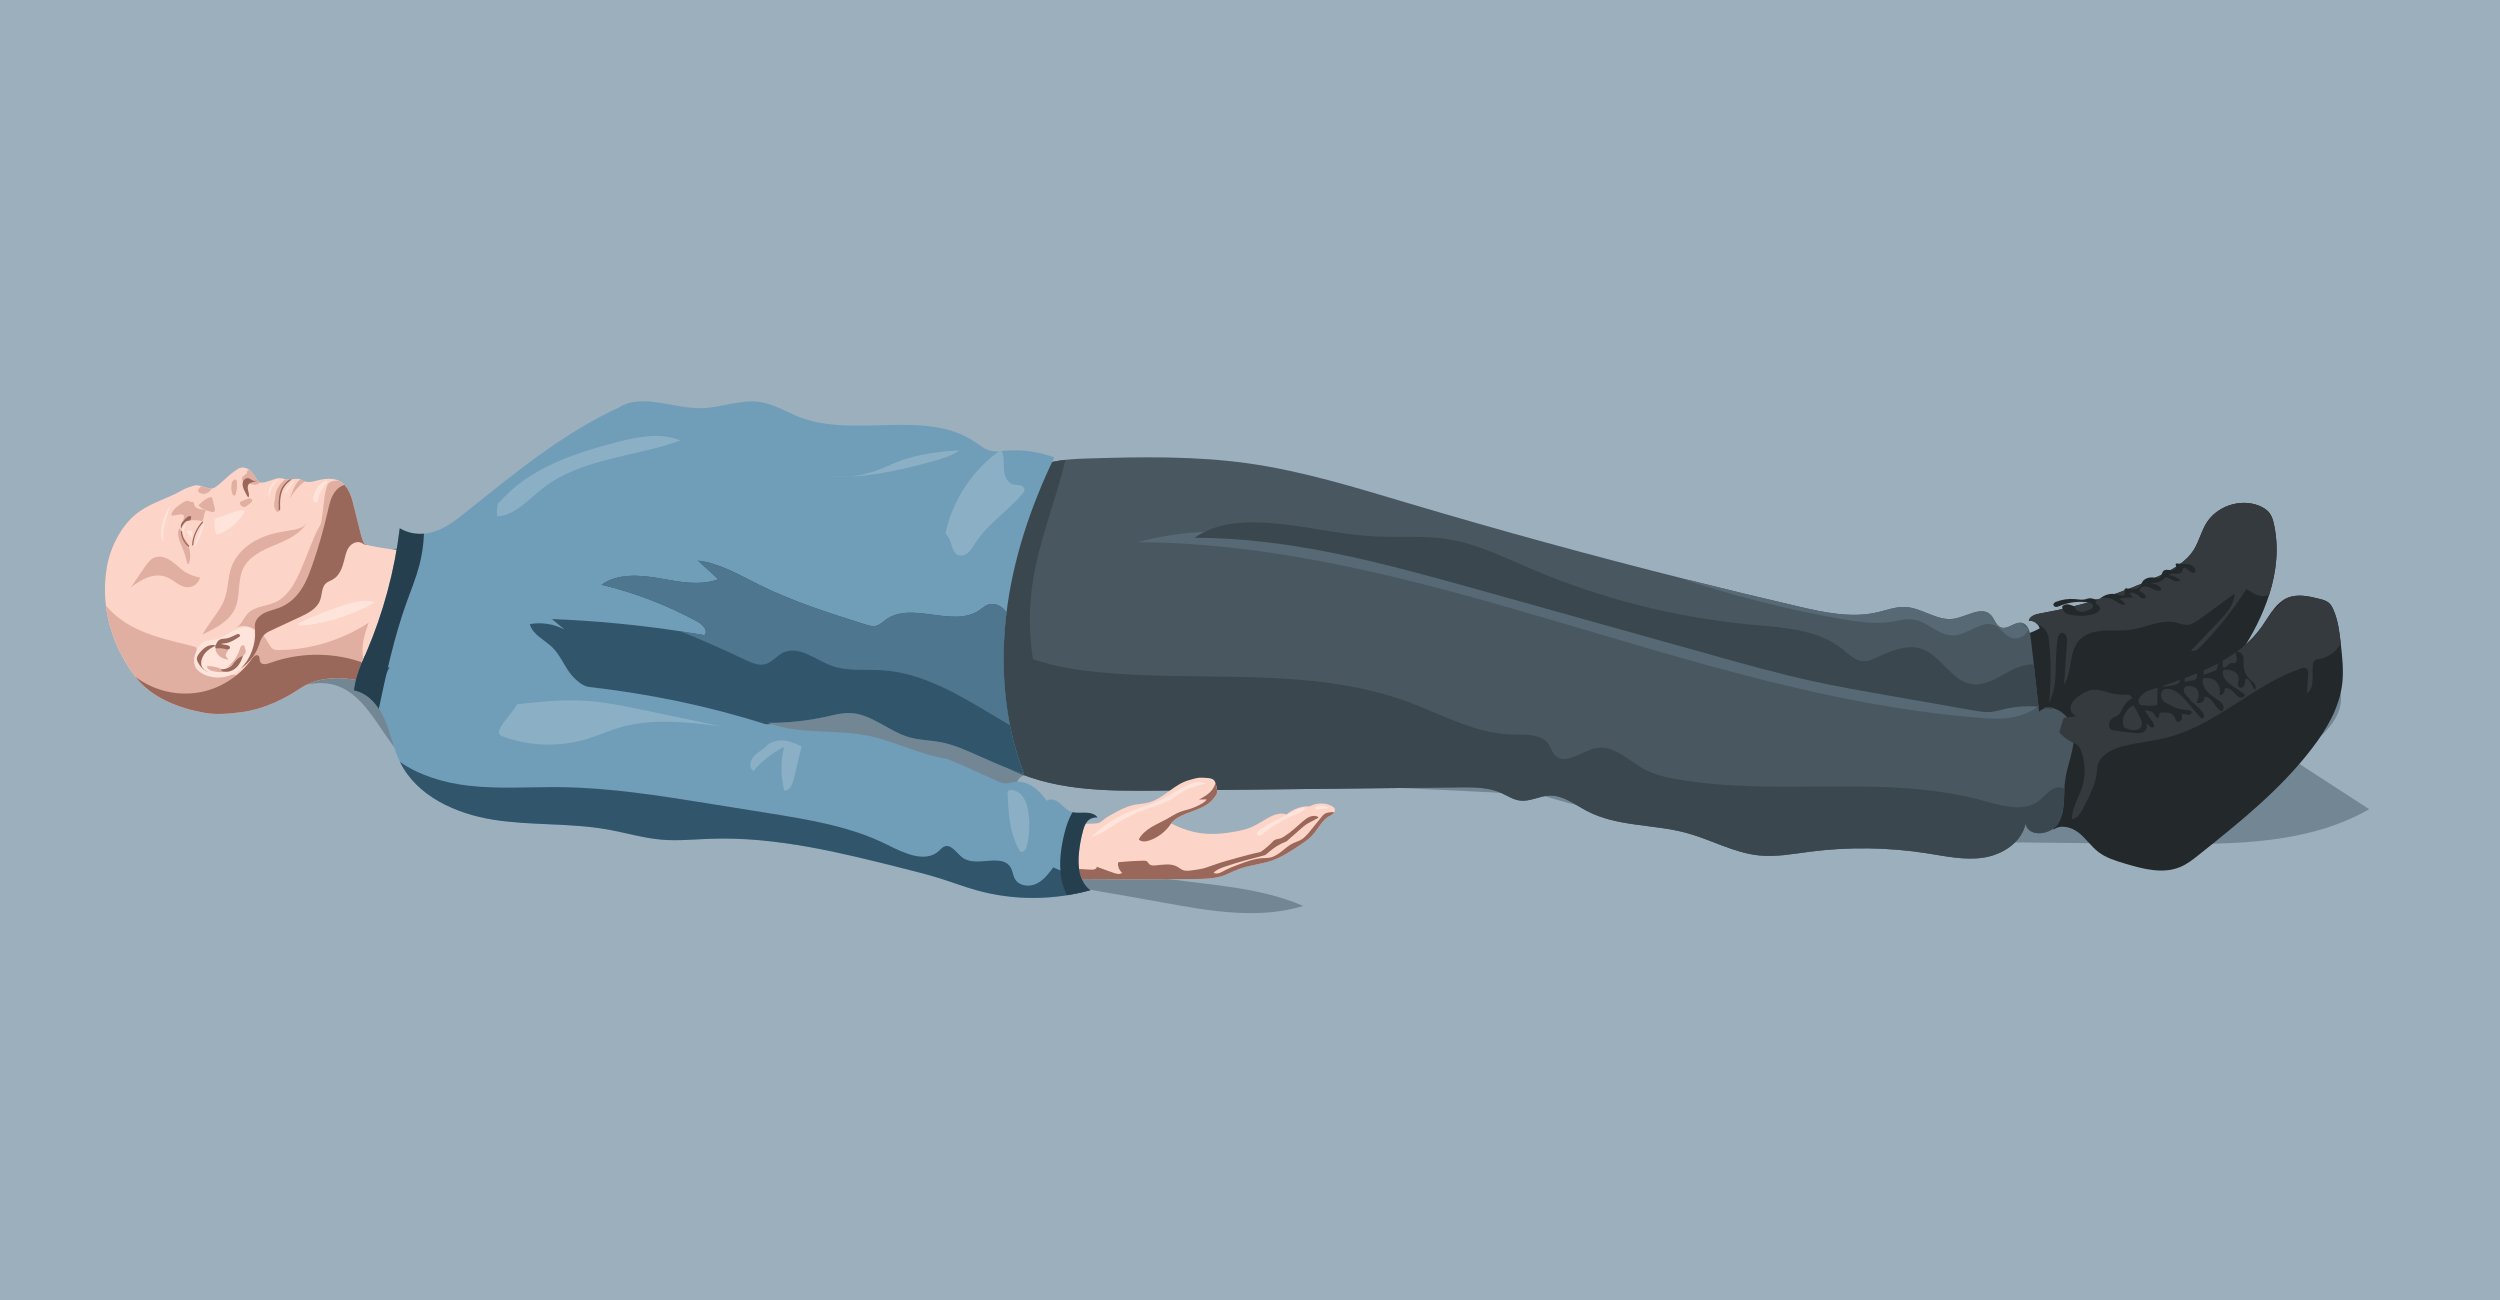 <svg width="2000" height="1040" viewBox="0 0 2000 1040" fill="none" xmlns="http://www.w3.org/2000/svg">
<g clip-path="url(#clip0_101_300)">
<path d="M2000 0H0V1040H2000V0Z" fill="#9BAFBD"/>
<path d="M110.049 527.29C135.389 555.06 176.669 567.14 212.989 557.41C230.379 552.75 247.799 543.46 265.369 547.39C290.229 552.95 301.509 580.89 317.659 600.59C350.419 640.54 407.419 648.38 458.779 653.95C616.809 671.09 774.239 693.82 930.669 722.09C967.779 728.8 1006.56 735.74 1042.63 724.76C1004.69 708.43 962.129 707.99 921.379 701.25C880.629 694.51 837.499 678.52 816.739 642.81C812.539 635.58 810.609 624.17 818.209 620.68C820.519 619.62 823.169 619.68 825.709 619.76C958.249 623.97 1090.79 628.17 1232.58 635.99C1346.18 671.12 1467.06 672.55 1585.96 673.68C1634.06 674.14 1682.16 674.6 1730.26 675.06C1786.76 675.6 1846.3 675.39 1895.37 647.37C1874.24 633.66 1853.1 619.95 1831.97 606.24C1853.87 594.15 1879.39 573.53 1871.31 549.86C1862.2 523.2 1824.32 527.02 1796.28 529.79C1773.45 532.05 1750.43 529.98 1727.58 527.9C1495.24 506.67 1263.08 482.9 1031.97 451.02C782.589 416.62 523.679 373.44 283.379 448.47C225.819 466.44 170.329 491.03 118.349 521.58C114.249 523.98 110.009 526.59 110.049 527.29Z" fill="#728694"/>
<path d="M1873.8 546.809C1871.58 565.989 1861.37 583.349 1849.62 598.689C1824.47 631.569 1791.77 657.749 1759.42 683.589C1754.67 687.379 1749.84 691.229 1744.23 693.579C1730.27 699.449 1714.35 695.159 1699.83 690.819C1692.45 688.609 1684.88 686.319 1678.77 681.629C1672.93 677.169 1668.79 670.809 1663.04 666.239C1657.29 661.679 1648.57 659.269 1642.77 663.759C1640.64 636.859 1641.28 609.759 1647.47 585.879C1648.5 581.879 1649.69 577.989 1651.05 574.179C1654.62 573.739 1658.18 573.289 1661.76 572.829C1658.09 572.749 1655.8 568.259 1656.68 564.689C1657.57 561.129 1660.55 558.509 1663.57 556.419C1666.77 554.199 1670.32 552.269 1674.19 551.839C1679.66 551.229 1684.95 553.689 1690.32 554.879C1703.02 557.709 1716.11 553.499 1728.44 549.339C1758.83 539.069 1791.29 527.299 1809.67 501.009C1812.3 497.259 1814.72 493.139 1817.44 489.369C1820 485.789 1822.84 482.539 1826.38 480.209C1827.47 479.479 1828.61 478.849 1829.85 478.329C1837.96 474.869 1847.23 476.979 1855.78 479.149C1858.33 479.799 1860.97 480.499 1862.98 482.189C1864.75 483.659 1865.85 485.769 1866.76 487.869C1870.47 496.429 1871.61 505.819 1872.63 515.109C1872.63 515.109 1872.63 515.109 1872.63 515.119C1872.68 515.489 1872.72 515.869 1872.76 516.239C1873.87 526.399 1874.98 536.659 1873.8 546.809Z" fill="#23282B"/>
<path d="M1815.41 475.549C1810.1 492.359 1801.63 508.519 1791.88 523.159C1777.41 544.889 1759.47 565.029 1736.45 577.339C1726.31 582.759 1715.33 586.569 1704.02 588.589C1696.48 589.939 1688.64 590.479 1681.21 588.609C1670.47 585.909 1661.3 578.359 1650.4 576.469C1640.11 574.679 1626.54 576.629 1622.03 567.219C1620.84 564.729 1620.64 561.899 1620.46 559.149C1619.38 541.889 1618.31 524.619 1617.52 508.029C1622.51 507.059 1627.33 505.229 1631.71 502.669C1631.39 501.399 1630.74 500.239 1629.85 499.279C1628.13 497.409 1625.55 496.309 1623.01 496.589C1623.86 492.699 1628.61 491.349 1632.53 490.659C1665.19 484.949 1697.08 474.879 1727.09 460.819C1737.8 455.789 1748.79 449.809 1755.07 439.789C1759.23 433.119 1760.99 425.179 1765.11 418.489C1773.51 404.859 1792.17 398.629 1807.07 404.489C1810.4 405.799 1813.62 407.719 1815.74 410.609C1817.62 413.179 1818.5 416.339 1819.18 419.449C1823.25 438.169 1821.2 457.239 1815.41 475.549Z" fill="#23282B"/>
<path d="M170.09 393.608C177.26 387.008 185.06 381.088 193.35 375.948C193.9 376.908 193.49 378.178 192.73 378.978C191.97 379.778 190.92 380.238 189.94 380.748C182.74 384.528 177.9 392.218 170.09 393.608Z" fill="#FEE4DB"/>
<path d="M327.08 441.858L294.57 532.088L289.86 545.169C275.3 541.289 254.84 540.829 240.75 550.369C227.48 559.349 210.6 567.348 193.73 569.658C191.24 569.998 188.57 570.328 185.81 570.568C178.37 571.258 170.34 571.469 163.67 570.239C142.55 566.369 121.53 558.298 108.35 541.508C107.95 541.018 107.58 540.518 107.2 540.008C95.2 523.708 87.129 504.638 84.73 484.368C83.54 474.418 83.719 464.158 85.48 453.808C88.32 437.028 98.029 418.228 112.17 408.768C123.81 400.988 134.19 398.908 146.28 391.858C148.34 390.658 153.89 388.669 156.26 388.289C157.73 388.059 159.36 388.368 161.03 388.838C163.98 389.678 167.05 391.028 169.61 390.768C170.38 390.688 171.12 390.469 171.79 390.039C173.84 388.729 177.7 385.558 180.5 382.868C183.86 379.668 187.03 377.189 190.39 375.129C193.51 373.209 196.68 373.959 199.64 375.979C199.66 375.989 199.68 375.998 199.7 376.028C202.72 378.148 204.76 383.449 206.96 385.319C207.4 385.709 207.97 385.928 208.62 386.018C208.66 386.018 208.69 386.028 208.74 386.028C208.75 386.038 208.78 386.039 208.8 386.039C212.86 386.499 220.02 382.398 223.63 382.528C228.05 382.708 227.59 384.088 232.68 383.438C244.42 381.948 237.93 385.188 247.43 385.628C250.99 385.778 259.97 381.259 269.13 383.819C269.74 383.979 270.32 384.208 270.9 384.458C270.91 384.458 270.92 384.458 270.92 384.458C272.64 385.268 274.16 386.449 275.46 387.849C276.49 388.949 277.39 390.168 278.17 391.438C280.15 394.638 281.36 398.148 281.97 400.628C284.31 410.378 286.66 418.968 289.01 428.718C289.28 429.838 290.75 434.239 291.59 435.039C291.98 435.399 292.75 435.709 293.59 435.949C294.49 436.229 295.46 436.428 296.01 436.548C306.96 438.928 316.15 439.508 327.08 441.858Z" fill="#FDD5C8"/>
<path d="M196.79 563.769C193.85 567.059 190.01 569.189 185.81 570.579C178.37 571.269 170.34 571.479 163.67 570.249C142.55 566.379 121.53 558.309 108.35 541.519C107.95 541.029 107.58 540.529 107.2 540.019C95.201 523.719 87.13 504.649 84.731 484.379C91.891 493.269 101.9 499.899 112.45 504.519C125.96 510.429 140.52 513.429 154.81 517.059C155.61 517.259 156.46 517.499 156.94 518.169C157.55 519.019 157.28 520.189 157.13 521.229C156.25 527.299 160.49 533.209 165.89 536.109C171.29 539.009 177.63 539.509 183.76 539.749C187.89 539.889 192.27 540.019 195.75 542.259C202.61 546.689 202.22 557.689 196.79 563.769Z" fill="#E0AFA1"/>
<path d="M208.54 504.619C210.9 508.409 213.27 512.199 215.63 515.979C216.34 517.119 217.09 518.299 218.21 519.039C219.73 520.049 221.67 520.089 223.5 520.059C248.74 519.669 273.82 511.969 294.93 498.129C292.05 506.489 289.12 515.209 290.22 523.979C290.4 525.399 290.67 526.919 290.04 528.209C289.66 528.989 288.99 529.589 288.29 530.119C284.03 533.369 278.59 534.579 273.31 535.499C264.76 536.989 256.13 537.949 247.5 538.899C238.08 539.939 228.62 540.979 219.15 540.649C213.28 540.439 206.6 539.209 203.55 534.189C200.93 529.869 202.01 524.289 203.82 519.569C205.63 514.849 208.16 510.219 208.54 504.619Z" fill="#E0AFA1"/>
<path d="M294.57 532.099L289.86 545.179C275.3 541.299 254.84 540.838 240.75 550.378C227.48 559.358 210.6 567.359 193.73 569.669C184.53 570.919 172.81 571.938 163.67 570.248C142.55 566.378 121.53 558.308 108.35 541.518C111.75 543.988 115.31 546.208 119.06 548.068C132.87 554.948 149.18 556.679 164.14 552.869C179.1 549.059 192.58 539.738 201.44 527.088C202.7 525.278 205.05 523.169 206.75 524.599C208.1 525.719 207.4 527.959 208.18 529.539C209.42 532.089 213.19 531.408 215.84 530.428C238.48 522.138 263.89 521.609 286.85 528.939C289.48 529.779 292.14 530.749 294.57 532.099Z" fill="#99685A"/>
<path d="M136.559 403.989C132.379 409.989 129.749 417.059 128.979 424.329C128.629 427.589 128.809 431.289 131.169 433.559C129.179 425.479 131.999 417.079 134.779 409.229C135.359 407.599 135.939 405.959 136.559 403.989Z" fill="#FEE4DB"/>
<path d="M146.69 426.779C146.24 425.439 145.98 423.999 146.22 422.609C146.47 421.219 147.29 419.879 148.56 419.259C148.61 420.179 148.09 421.029 147.75 421.889C146.67 424.639 147.46 427.789 148.82 430.409C147.52 429.269 146.98 427.619 146.69 426.779Z" fill="#FEE4DB"/>
<path d="M149.669 424.558C150.819 424.508 151.969 424.568 153.109 424.708C153.389 424.748 153.709 424.808 153.849 425.058C153.949 425.218 153.939 425.418 153.929 425.608C153.879 426.638 153.839 427.668 153.789 428.698C153.769 429.128 153.689 429.648 153.289 429.808C152.839 429.988 152.399 429.538 152.109 429.148C151.429 428.218 150.749 427.298 150.079 426.368C149.669 425.798 149.239 425.178 149.669 424.558Z" fill="#FEE4DB"/>
<path d="M172.15 414.949C177.95 412.729 183.83 410.698 189.77 408.878C191.51 408.348 193.46 407.849 195.07 408.699C195.26 408.799 195.45 408.928 195.52 409.138C195.6 409.378 195.47 409.638 195.34 409.858C190.75 417.908 183.27 424.268 174.59 427.508C174.28 427.618 173.94 427.738 173.64 427.618C173.36 427.518 173.17 427.258 173.02 426.998C171.85 425.008 171.75 422.578 171.77 420.268C171.77 418.248 171.92 416.039 172.15 414.949Z" fill="#FEE4DB"/>
<path d="M182.969 540.739C176.729 542.719 169.779 542.388 163.759 539.828C161.009 538.658 158.359 536.948 156.799 534.398C155.339 531.998 154.969 529.038 155.399 526.268C155.829 523.498 157.009 520.889 158.459 518.479C159.839 516.189 161.579 513.949 164.059 512.949C166.169 512.089 168.519 512.239 170.779 511.919C180.099 510.609 187.339 501.459 196.759 501.659C198.399 501.689 200.089 502.048 201.369 503.078C204.039 505.238 203.889 509.309 203.319 512.699C202.709 516.339 201.889 519.958 200.469 523.368C197.259 531.078 191.219 538.119 182.969 540.739Z" fill="#FEE4DB"/>
<path d="M243.08 500.428C263.02 498.058 282.48 491.738 299.99 481.918C292.24 479.218 283.71 481.378 275.89 483.868C263.02 487.978 250.43 492.988 238.26 498.858C239.24 500.398 241.12 500.668 243.08 500.428Z" fill="#FEE4DB"/>
<path d="M155.67 437.979C157.08 430.489 159.93 423.279 164.01 416.839C162.04 424.699 159.48 432.399 155.67 437.979Z" fill="#FEE4DB"/>
<path d="M215.719 398.689C215.539 392.869 218.189 387.029 222.699 383.349C219.629 384.409 217.179 386.958 215.929 389.958C214.679 392.968 214.579 396.379 215.719 398.689Z" fill="#FEE4DB"/>
<path d="M228.239 395.019C230.389 391.989 232.549 388.959 234.699 385.929C234.929 385.599 235.139 385.089 234.809 384.859C234.529 384.669 234.159 384.909 233.909 385.139C231.469 387.429 229.449 390.159 227.969 393.169C227.599 393.949 227.259 394.899 228.239 395.019Z" fill="#FEE4DB"/>
<path d="M254.23 400.859C254.82 396.409 256.68 392.129 259.52 388.659C260.32 387.679 261.21 386.749 261.79 385.629C261.89 385.439 261.99 385.219 261.94 384.999C261.81 384.479 261.06 384.509 260.55 384.709C255.36 386.679 251.85 391.879 250.79 397.329C250.6 398.299 250.48 399.319 250.79 400.259C251.1 401.199 251.94 402.029 252.93 402.019C253.92 402.009 254.82 400.889 254.23 400.859Z" fill="#FEE4DB"/>
<path d="M166.63 537.828C164.4 536.548 161.99 535.048 161.23 532.588C161.02 531.928 160.95 531.228 160.95 530.528C160.95 527.288 162.47 524.168 164.69 521.808C166.91 519.448 169.76 517.768 172.73 516.468C170.33 515.568 167.58 516.058 165.33 517.278C163.08 518.498 161.27 520.388 159.65 522.378C158.47 523.828 157.32 525.528 157.48 527.388C157.56 528.278 157.94 529.119 158.35 529.919C160.14 533.289 162.8 536.188 166.63 537.828Z" fill="#99685A"/>
<path d="M179.169 537.549C176.039 537.929 172.819 537.649 169.799 536.739C168.139 536.239 166.409 535.429 165.649 533.879C165.589 533.759 165.539 533.639 165.539 533.509C165.539 533.059 166.119 532.878 166.569 532.858C167.949 532.798 169.319 533.029 170.669 533.289C173.229 533.769 175.829 534.369 178.059 535.729C178.309 535.879 178.559 536.058 178.699 536.318C178.829 536.568 178.799 536.939 179.169 537.549Z" fill="#E0AFA1"/>
<path d="M180.48 534.619C185.91 531.009 190.02 525.449 191.89 519.199C192.15 518.339 192.39 517.419 193.02 516.779C193.65 516.139 194.82 515.929 195.42 516.609C195.88 517.139 195.8 517.919 195.95 518.599C196.1 519.319 196.52 519.959 196.62 520.689C196.84 522.239 195.64 523.589 194.51 524.659C190.38 528.539 185.91 532.039 180.48 534.619Z" fill="#E0AFA1"/>
<path d="M194.389 524.409C193.429 528.029 191.759 531.559 189.009 534.109C186.259 536.659 182.319 538.089 178.669 537.219C178.219 537.109 177.759 536.958 177.419 536.638C177.079 536.318 176.909 535.789 177.119 535.369C180.189 535.529 183.309 534.359 185.509 532.219C186.829 530.929 187.819 529.338 189.099 528.018C190.479 526.608 192.189 525.519 194.389 524.409Z" fill="#99685A"/>
<path d="M182.92 527.488C178.63 527.748 174.32 525.009 172.75 521.009C172.47 520.299 172.29 519.428 172.73 518.808C172.94 518.508 173.28 518.309 173.61 518.159C174.69 517.659 175.94 517.528 177.1 517.768C178.08 517.978 179 518.449 179.98 518.659C180.56 518.779 181.17 518.819 181.69 519.099C182.21 519.379 182.62 520.008 182.4 520.558C182.33 520.738 182.2 520.888 182.08 521.028C181.21 522.048 180.37 523.318 180.69 524.618C180.97 525.818 182.11 526.558 182.92 527.488Z" fill="#E0AFA1"/>
<path d="M203.469 503.539C199.199 500.529 193.299 499.999 188.559 502.199C193.179 500.099 194.779 494.379 198.289 490.709C203.819 484.929 212.989 485.089 220.259 481.759C226.369 478.959 231.029 473.679 234.559 467.959C238.219 462.049 240.849 455.569 243.459 449.129C245.769 443.449 248.069 437.759 250.379 432.079C253.379 424.669 256.849 416.719 263.799 412.779C264.349 412.459 264.969 412.169 265.599 412.249C266.839 412.399 267.449 413.839 267.679 415.069C268.459 419.219 267.699 423.499 266.619 427.579C264.749 434.629 261.909 441.369 259.069 448.079C256.109 455.049 253.119 462.029 249.179 468.499C238.879 485.399 222.009 498.189 203.469 503.539Z" fill="#E0AFA1"/>
<path d="M161.889 507.618C172.299 502.738 183.549 497.039 188.159 486.509C192.529 476.539 189.819 464.459 194.609 454.689C199.289 445.139 209.849 440.209 219.679 436.129C229.509 432.049 240.129 427.488 245.339 418.208C242.589 422.838 236.409 423.729 231.079 424.449C221.619 425.739 212.179 428.079 203.859 432.759C195.539 437.439 188.399 444.668 185.159 453.638C182.039 462.268 182.639 471.948 179.209 480.458C177.489 484.728 174.819 488.528 172.179 492.298C168.099 498.098 164.039 503.878 161.889 507.618Z" fill="#E0AFA1"/>
<path d="M160.03 462.088C159.02 466.458 154.75 469.838 150.26 469.828C143.8 469.818 139.04 463.878 133.01 461.548C128.22 459.698 122.75 460.238 117.94 462.048C113.13 463.858 108.86 466.838 104.73 469.888C108.35 464.558 111.97 459.228 115.59 453.898C117.73 450.748 120.08 447.428 123.62 446.028C128.19 444.218 133.42 446.168 137.42 449.018C141.42 451.868 144.76 455.628 148.99 458.108C152.38 460.118 156.22 461.218 160.03 462.088Z" fill="#E0AFA1"/>
<path d="M160.839 416.778C163.149 417.578 162.789 411.328 164.239 409.358C164.459 409.058 164.689 408.658 164.499 408.338C164.379 408.138 164.129 408.048 163.899 407.988C162.279 407.548 160.559 407.508 158.949 407.028C157.339 406.548 155.739 405.448 155.369 403.808C155.179 402.978 155.169 401.878 154.369 401.618C154.069 401.518 153.749 401.588 153.429 401.588C152.179 401.598 151.099 400.588 149.849 400.558C148.959 400.528 148.139 401.008 147.369 401.468C143.429 403.828 139.249 406.428 137.359 410.618C137.079 411.248 136.949 412.168 137.579 412.458C137.829 412.568 138.109 412.528 138.379 412.488C140.069 412.208 141.749 411.938 143.439 411.658C144.259 411.528 145.109 411.388 145.909 411.638C146.699 411.878 147.409 412.618 147.329 413.438C147.259 414.198 146.559 414.848 146.659 415.598C146.809 416.618 157.469 415.618 160.839 416.778Z" fill="#E0AFA1"/>
<path d="M169.61 390.789C168.59 392.389 167.19 393.769 165.45 394.519C163.58 395.339 161.27 395.319 159.57 394.179C159.15 393.899 158.75 393.539 158.58 393.049C158.21 391.989 159.06 390.919 159.84 390.109C160.24 389.689 160.64 389.279 161.03 388.859C163.97 389.699 167.05 391.049 169.61 390.789Z" fill="#E0AFA1"/>
<path d="M208.629 386.039C206.969 386.999 205.159 387.968 203.249 387.768C202.199 387.658 201.199 387.209 200.169 386.949C199.019 386.659 197.829 386.598 196.679 386.298C195.549 386.008 194.399 385.389 193.879 384.319C193.459 383.479 193.519 382.429 194.019 381.629C194.989 380.109 197.369 379.559 197.629 377.779C197.679 377.489 197.639 377.168 197.749 376.888C197.929 376.358 198.489 376.049 199.039 375.999C199.259 375.979 199.469 375.998 199.689 376.048C202.709 378.168 204.749 383.469 206.949 385.339C207.409 385.719 207.969 385.949 208.629 386.039Z" fill="#E0AFA1"/>
<path d="M197.07 404.859C198.25 404.109 199.38 403.279 200.45 402.369C201.08 401.829 201.74 401.139 201.68 400.309C201.62 399.449 200.76 398.829 199.91 398.739C199.06 398.649 198.22 398.949 197.42 399.259C195.93 399.839 194.46 400.459 193 401.119C192.63 401.289 192.25 401.469 192.04 401.819C191.8 402.229 191.87 402.749 192.04 403.199C192.49 404.389 193.59 405.299 194.83 405.539C196.08 405.769 197.43 405.319 197.07 404.859Z" fill="#E0AFA1"/>
<path d="M240.309 383.499C239.229 384.049 238.399 385.009 237.689 385.989C234.989 389.699 233.489 394.129 232.039 398.489C234.979 393.339 238.959 388.789 243.679 385.189" fill="#E0AFA1"/>
<path d="M231.54 383.579C231.31 383.839 231.05 384.119 230.79 384.419C226.54 389.429 223.98 395.859 223.64 402.419C223.53 404.299 223.62 406.209 223.34 408.079C223.23 408.829 222.78 409.789 222.03 409.619C221.76 409.559 221.54 409.359 221.35 409.149C219.99 407.679 219.23 405.649 219.28 403.649C219.32 402.159 219.76 400.729 219.99 399.259C220.2 397.889 220.21 396.499 220.45 395.139C220.98 392.129 222.54 389.389 224.51 387.049C225.62 385.719 226.86 384.509 228.16 383.369" fill="#E0AFA1"/>
<path d="M278.17 391.468C278.01 394.918 274.81 397.509 272.72 400.349C268.4 406.259 268.22 414.918 262.57 419.548C261.59 420.348 260.42 421.009 259.15 420.979C257.9 420.959 256.6 420.028 256.24 420.368C258.95 410.478 258.38 399.888 261.25 390.028C261.6 388.838 262.01 387.628 262.84 386.708C263.92 385.508 265.54 384.968 267.13 384.688C268.37 384.468 269.64 384.388 270.9 384.488C270.91 384.488 270.92 384.488 270.92 384.488C272.64 385.298 274.16 386.479 275.46 387.879C276.49 388.969 277.39 390.188 278.17 391.468Z" fill="#E0AFA1"/>
<path d="M150.42 436.138C152.37 440.518 152.71 445.599 151.36 450.199C151.24 450.619 151.02 451.108 150.58 451.138C150.07 451.188 149.77 450.578 149.64 450.078C148.79 447.008 148.09 443.888 146.98 440.898C145.08 435.758 141.95 430.709 142.54 425.259C142.66 424.169 143.07 422.939 144.1 422.589C145.06 425.569 146.03 428.589 147.73 431.229C149.44 433.879 151.96 436.538 150.42 436.138Z" fill="#E0AFA1"/>
<path d="M154.099 436.359C154.089 436.359 154.069 436.359 154.059 436.359C153.779 436.339 153.579 436.099 153.599 435.819C154.159 428.979 157.029 422.429 161.659 417.369C161.849 417.169 162.159 417.149 162.369 417.339C162.569 417.529 162.589 417.839 162.399 418.049C157.919 422.949 155.149 429.289 154.599 435.909C154.569 436.159 154.349 436.359 154.099 436.359Z" fill="#99685A"/>
<path d="M185.82 385.018C184.78 388.088 184.73 391.488 185.68 394.588C185.85 395.148 186.07 395.718 186.5 396.098C186.93 396.488 187.65 396.618 188.1 396.248C188.38 396.018 188.51 395.648 188.61 395.288C189.54 392.098 189.83 388.728 189.48 385.428C189.41 384.808 189.28 384.108 188.74 383.778C187.99 383.318 187.03 383.898 186.44 384.548C185.53 385.578 184.86 386.828 185.82 385.018Z" fill="#E0AFA1"/>
<path d="M158.83 404.158C161.5 401.548 164.35 398.838 167.96 397.888C168.53 397.738 169.23 397.678 169.6 398.128C169.76 398.318 169.83 398.578 169.89 398.828C170.53 401.418 171.16 404.018 171.8 406.608C172 407.418 172.17 408.348 171.65 408.998C171 409.818 169.72 409.638 168.7 409.368C164.93 408.388 160.83 407.188 158.83 404.158Z" fill="#E0AFA1"/>
<path d="M172.499 518.798C175.039 518.388 177.669 518.528 180.149 519.208C180.859 519.408 181.579 519.649 182.319 519.589C183.059 519.529 183.819 519.078 183.969 518.358C184.109 517.708 183.689 517.039 183.139 516.669C182.589 516.299 181.909 516.168 181.249 516.048C179.759 515.768 178.279 515.488 176.789 515.208C177.909 514.788 179.129 514.789 180.309 514.629C184.219 514.099 187.659 511.899 190.969 509.749C191.439 509.439 191.959 509.059 192.019 508.499C192.089 507.839 191.429 507.278 190.769 507.208C190.109 507.138 189.459 507.418 188.859 507.708C186.189 508.968 183.539 510.448 180.609 510.828C178.909 511.048 177.079 510.918 175.609 511.798C174.199 512.638 173.429 514.209 172.729 515.699C172.329 516.539 171.949 517.598 172.499 518.798Z" fill="#99685A"/>
<path d="M293.599 435.978C292.169 436.348 290.569 435.008 289.099 434.278C285.779 432.638 281.599 434.508 279.369 437.458C277.119 440.418 276.339 444.188 275.479 447.788C273.989 453.918 271.689 460.548 266.189 463.638C264.459 464.618 262.469 465.178 260.949 466.468C257.199 469.638 257.779 475.498 256.109 480.118C253.639 486.928 246.459 490.608 239.899 493.648C232.479 497.098 225.069 500.538 217.649 503.978C215.289 505.068 212.869 506.208 211.089 508.108C208.599 510.778 207.729 514.508 206.409 517.908C203.799 524.608 199.039 530.458 192.619 534.778C200.409 527.038 204.689 515.878 204.049 504.918C203.919 502.878 203.649 500.828 204.059 498.828C204.869 494.908 208.219 491.958 211.839 490.228C215.449 488.508 219.439 487.718 223.179 486.288C227.469 484.648 231.449 482.168 234.789 479.028C242.439 471.858 246.509 461.728 249.949 451.838C254.829 437.788 258.929 423.488 262.219 408.998C263.409 403.738 264.559 398.288 267.639 393.848C269.529 391.118 272.349 388.878 275.459 387.888C279.069 391.738 281.129 397.208 281.969 400.668C284.309 410.418 286.659 419.008 289.009 428.758C289.279 429.878 290.749 434.278 291.589 435.078C291.989 435.428 292.759 435.738 293.599 435.978Z" fill="#99685A"/>
<path d="M233.529 383.359L232.649 384.099C230.929 385.519 229.159 386.989 227.819 388.769C224.039 393.789 223.929 400.589 224.139 407.719C224.149 408.039 223.909 408.299 223.579 408.319C223.569 408.319 223.569 408.319 223.559 408.319C223.259 408.319 222.989 408.069 222.979 407.759C222.759 400.409 222.889 393.389 226.899 388.079C228.199 386.359 229.819 384.949 231.439 383.609" fill="#99685A"/>
<path d="M205.809 384.679C204.579 385.039 203.359 385.389 202.129 385.749C201.009 386.079 199.819 386.439 199.049 387.319C197.849 388.679 198.079 390.759 198.529 392.519C198.979 394.279 199.569 396.169 198.899 397.849C198.339 397.739 197.979 397.199 197.699 396.709C196.919 395.359 196.189 393.969 195.519 392.549C194.589 390.579 193.759 388.419 194.129 386.269C194.499 384.119 196.509 382.119 198.649 382.529C200.319 382.849 201.519 384.459 203.199 384.739C204.309 384.919 205.509 384.429 205.809 384.679Z" fill="#99685A"/>
<path d="M152.329 416.279C152.639 415.509 152.819 414.699 152.879 413.869C152.899 413.629 152.899 413.369 152.779 413.159C152.519 412.689 151.829 412.699 151.319 412.879C150.149 413.279 149.219 414.149 148.319 414.999C147.199 416.069 146.059 417.159 145.319 418.519C144.579 419.879 144.309 421.589 144.979 422.979C145.389 421.449 146.169 420.019 147.159 418.779C147.669 418.139 148.249 417.539 148.969 417.139C150.109 416.509 151.539 416.389 152.329 416.279Z" fill="#99685A"/>
<path d="M150.909 436.859C147.509 434.019 145.359 429.709 145.139 425.279" stroke="#99685A" stroke-miterlimit="10" stroke-linecap="round" stroke-linejoin="round"/>
<path d="M1652.1 624.159C1651.81 626.379 1651.66 628.639 1651.54 630.909C1651.1 640.309 1651.55 649.929 1647.03 658.029C1641.43 668.089 1622.8 670.359 1620.43 659.079C1617.19 673.969 1602.04 683.739 1586.98 686.069C1571.93 688.409 1556.66 685.009 1541.61 682.649C1510.5 677.779 1478.7 677.379 1447.47 681.429C1434.24 683.149 1420.94 685.679 1407.67 684.389C1387.28 682.409 1368.87 671.689 1349.12 666.329C1322.73 659.179 1293.58 661.489 1269.41 648.719C1259.78 643.629 1250.51 636.079 1239.63 636.459C1231.65 636.739 1224.06 641.399 1216.13 640.459C1210.47 639.779 1205.58 636.369 1200.35 634.109C1190.16 629.699 1178.68 629.749 1167.58 629.879C1087.53 630.749 1007.5 631.609 927.449 632.479C884.959 632.949 840.359 632.909 802.949 612.749C798.899 600.699 786.119 566.189 783.679 532.359C783.209 525.869 783.079 519.379 783.219 512.899C783.799 485.599 789.219 458.409 794.609 431.529C797.919 415.049 801.869 397.419 812.859 385.129V385.119C814.219 383.589 815.689 382.139 817.289 380.779C826.999 372.549 839.439 369.289 852.309 367.879C858.509 367.199 864.799 366.939 870.929 366.759C913.769 365.459 956.849 364.759 999.279 370.799C1042.25 376.919 1083.91 389.859 1125.53 402.239C1200.09 424.439 1275.14 444.999 1350.62 463.899C1379.72 471.199 1408.89 478.249 1438.12 485.049C1459.04 489.919 1480.86 494.659 1501.8 489.879C1509.3 488.159 1516.7 485.219 1524.37 485.629C1537.81 486.329 1549.91 497.139 1563.19 494.989C1573.48 493.319 1585.34 484.529 1592.63 491.979C1595.67 495.089 1596.62 500.409 1600.69 501.939C1606.09 503.979 1611.58 497.369 1617.19 498.239C1617.35 498.249 1617.52 498.289 1617.68 498.319C1622.6 499.479 1624.1 505.629 1624.66 510.649C1625.44 517.629 1626.23 524.609 1627.02 531.599C1628.27 542.839 1629.53 554.079 1630.81 565.319C1630.96 566.679 1631.11 568.019 1631.27 569.379C1633.22 567.499 1635.47 566.499 1637.82 566.229C1638.95 566.099 1640.11 566.139 1641.28 566.319C1649.46 567.609 1657.81 576.189 1658.87 585.329C1660.39 598.449 1653.83 611.069 1652.1 624.159Z" fill="#495760"/>
<path d="M1872.63 515.119C1872.63 515.119 1872.63 515.119 1872.63 515.129C1868.61 521.379 1862.75 526.039 1855.4 527.209C1854 527.429 1852.44 527.579 1851.46 528.629C1850.72 529.399 1850.48 530.499 1850.35 531.569C1849.31 539.729 1852.2 550.069 1845.43 554.749C1845.8 549.799 1846.18 544.839 1846.55 539.899C1846.69 537.949 1846.62 535.549 1844.91 534.589C1843.67 533.889 1842.11 534.309 1840.77 534.779C1803.2 547.689 1773.76 579.209 1735.41 589.559C1723.07 592.889 1710.21 593.899 1697.84 597.139C1688.51 599.599 1677.98 605.359 1677.72 614.999C1677.45 625.139 1671.78 636.839 1665.86 647.799C1664 651.249 1661.39 654.989 1657.5 655.299C1657.53 646.479 1662.76 638.649 1665.49 630.259C1668.54 620.899 1668.4 610.549 1665.1 601.279C1664.49 599.559 1663.75 597.839 1662.46 596.569C1661.06 595.189 1659.17 594.479 1657.41 593.619C1653.61 591.769 1650.21 589.119 1647.47 585.899C1648.5 581.899 1649.69 578.009 1651.05 574.199C1654.62 573.759 1658.18 573.309 1661.76 572.849C1658.09 572.769 1655.8 568.279 1656.68 564.709C1657.57 561.149 1660.55 558.529 1663.57 556.439C1666.77 554.219 1670.32 552.289 1674.19 551.859C1679.66 551.249 1684.95 553.709 1690.32 554.899C1703.02 557.729 1716.11 553.519 1728.44 549.359C1758.83 539.089 1791.29 527.319 1809.67 501.029C1812.3 497.279 1814.72 493.159 1817.44 489.389C1820.7 486.679 1823.76 483.729 1826.31 480.329C1826.33 480.289 1826.36 480.269 1826.38 480.239C1827.47 479.509 1828.61 478.879 1829.85 478.359C1837.96 474.899 1847.23 477.009 1855.78 479.179C1858.33 479.829 1860.97 480.529 1862.98 482.219C1864.75 483.689 1865.85 485.799 1866.76 487.899C1870.46 496.439 1871.61 505.829 1872.63 515.119Z" fill="#353A3E"/>
<path d="M1815.41 475.549C1815.22 475.669 1815.02 475.769 1814.83 475.879C1809.13 478.839 1802.42 474.889 1797.26 471.049C1786.77 487.509 1774.57 502.869 1760.93 516.829C1758.71 519.109 1755.76 521.529 1752.72 520.619C1760.22 512.749 1767.7 504.879 1775.2 497.009C1781.18 490.719 1787.54 483.559 1787.68 474.879C1778.32 481.699 1768.98 488.519 1759.63 495.339C1756.74 497.449 1753.63 499.639 1750.06 499.879C1746.93 500.079 1743.93 498.749 1740.88 498.029C1728.72 495.189 1716.6 502.169 1704.21 503.869C1697.13 504.829 1689.95 504.049 1682.83 504.489C1675.71 504.949 1668.22 506.899 1663.41 512.169C1654.81 521.589 1658.07 537.199 1651.21 547.949C1652.03 536.559 1652.84 525.179 1653.64 513.789C1653.87 510.469 1652.65 505.719 1649.38 506.339C1647.29 506.739 1646.44 509.229 1646.09 511.319C1643.25 528.299 1647.07 546.809 1639.26 562.139C1640.93 545.739 1640.92 529.169 1639.22 512.769C1639.01 510.719 1638.76 508.639 1637.97 506.749C1636.47 503.209 1633.4 500.909 1629.83 499.299C1628.11 497.429 1625.53 496.329 1622.99 496.609C1623.84 492.719 1628.59 491.369 1632.51 490.679C1665.17 484.969 1697.06 474.899 1727.07 460.839C1737.78 455.809 1748.77 449.829 1755.05 439.809C1759.21 433.139 1760.97 425.199 1765.09 418.509C1773.49 404.879 1792.15 398.649 1807.05 404.509C1810.38 405.819 1813.6 407.739 1815.72 410.629C1817.6 413.199 1818.48 416.359 1819.16 419.469C1823.25 438.169 1821.2 457.239 1815.41 475.549Z" fill="#353A3E"/>
<path d="M833.319 556.829C808.589 558.199 793.649 540.949 788.589 522.269C783.549 503.579 786.479 483.739 790.389 464.799C795.959 437.759 803.479 411.119 812.859 385.139V385.129C814.219 383.599 815.689 382.149 817.289 380.789C826.999 372.559 839.439 369.299 852.309 367.889C844.599 400.739 831.209 432.379 826.149 465.799C821.539 496.159 824.019 527.569 833.319 556.829Z" fill="#3A474F"/>
<path d="M1651.54 630.898C1651.1 640.298 1651.55 649.918 1647.03 658.018C1641.43 668.078 1622.8 670.348 1620.43 659.068C1617.19 673.958 1602.04 683.729 1586.98 686.059C1571.93 688.399 1556.66 684.998 1541.61 682.638C1510.5 677.768 1478.7 677.369 1447.47 681.419C1434.24 683.139 1420.94 685.668 1407.67 684.378C1387.28 682.398 1368.87 671.678 1349.12 666.318C1322.73 659.168 1293.58 661.478 1269.41 648.708C1259.78 643.618 1250.51 636.068 1239.63 636.448C1231.65 636.728 1224.06 641.388 1216.13 640.448C1210.47 639.768 1205.58 636.359 1200.35 634.099C1190.16 629.689 1178.68 629.739 1167.58 629.869C1087.53 630.739 1007.5 631.599 927.449 632.469C884.959 632.939 840.359 632.899 802.949 612.739C798.899 600.689 786.119 566.179 783.679 532.349C783.209 525.859 783.079 519.368 783.219 512.888C784.879 509.638 786.809 506.958 788.949 504.958C811.939 527.078 845.239 534.419 876.989 537.599C960.549 545.989 1047.88 532.548 1126.65 561.638C1154.23 571.828 1180.98 587.238 1210.38 587.638C1220.75 587.768 1233.33 586.998 1239.05 595.638C1240.84 598.348 1241.66 601.698 1243.86 604.078C1252.06 612.958 1265.47 600.539 1277.38 598.419C1291.11 595.959 1302.46 608.168 1314.65 614.958C1323.32 619.778 1333.16 621.978 1342.94 623.638C1423.81 637.448 1508.75 618.819 1587.78 640.859C1602.32 644.919 1619.38 649.878 1631.25 640.568C1636.54 636.418 1640.91 629.458 1647.61 629.818C1649.01 629.898 1650.31 630.298 1651.54 630.898Z" fill="#3A474F"/>
<path d="M1067.32 649.888C1067.27 649.968 1067.21 650.038 1067.17 650.108C1066.48 651.078 1065.46 651.759 1064.46 652.429C1058.14 654.909 1054.85 662.988 1049.56 668.578C1046.71 671.618 1043.2 673.948 1039.72 676.248C1032.62 680.958 1025.42 685.738 1017.36 688.518C1008.68 691.528 999.279 692.118 990.709 695.398C986.569 696.978 982.659 699.168 978.479 700.588C971.259 703.028 963.499 703.148 955.879 703.218C923.939 703.508 891.999 703.508 860.059 703.218L860.679 694.989L863.369 659.168C867.079 659.078 870.789 658.978 874.489 658.888C876.239 658.848 878.059 658.799 879.659 658.059C880.979 657.449 882.059 656.408 883.189 655.498C885.249 653.858 887.559 652.578 889.869 651.298C895.259 648.328 900.759 645.308 906.769 643.998C910.839 643.118 915.069 643.038 919.099 641.948C930.959 638.748 939.279 627.348 951.139 624.138C955.919 622.838 958.049 621.808 962.999 622.198C966.609 622.488 970.919 622.268 972.119 625.688C972.179 625.848 972.239 626.038 972.299 626.228C973.219 628.958 974.449 633.608 973.039 635.788C971.919 637.518 970.699 639.218 969.249 640.688C960.719 649.368 945.719 649.168 937.469 657.948V657.958C937.429 657.978 937.419 657.998 937.409 658.018C937.199 658.228 937.009 658.438 936.829 658.658C936.879 658.678 936.919 658.708 936.969 658.728C944.709 662.728 952.709 665.528 960.959 666.588C970.019 667.778 979.239 666.888 988.229 665.268C992.139 664.568 996.039 663.708 999.739 662.278C1003.45 660.838 1006.9 658.828 1010.29 656.748C1016.08 653.178 1022.87 649.208 1029.25 651.578C1034.19 647.318 1041 644.768 1047.76 645.048C1053.36 642.038 1060.43 641.988 1065.83 645.088C1066.56 645.508 1067.29 646.008 1067.67 646.758C1068.15 647.718 1067.91 648.938 1067.32 649.888Z" fill="#FDD5C8"/>
<path d="M873.219 669.408C881.359 667.228 888.169 661.808 895.389 657.458C903.789 652.398 912.929 648.678 922.209 645.508C927.029 643.858 931.939 642.328 936.339 639.768C939.489 637.928 942.329 635.588 945.469 633.718C951.249 630.278 957.869 628.538 964.379 626.838C960.709 625.038 956.299 625.758 952.449 627.148C944.179 630.118 937.179 635.799 929.299 639.679C922.059 643.239 914.169 645.248 906.639 648.128C894.089 652.928 882.499 660.208 873.219 669.408Z" fill="#FEE4DB"/>
<path d="M973.008 635.768C971.888 637.498 970.668 639.199 969.218 640.669C960.688 649.349 945.688 649.149 937.438 657.929V657.938C937.428 657.938 937.428 657.938 937.418 657.938C937.408 657.958 937.398 657.978 937.378 657.998C937.238 658.248 937.088 658.478 936.938 658.708C932.858 665.078 926.538 670.009 919.358 672.419C916.538 673.369 912.958 673.738 911.008 671.498C913.238 667.308 917.048 664.148 921.118 661.698C925.178 659.238 929.578 657.369 933.718 655.049C937.038 653.179 940.218 650.999 943.778 649.609C946.208 648.659 948.788 648.099 951.288 647.339C955.018 646.209 958.618 644.599 961.968 642.589C963.298 641.789 964.648 640.869 965.308 639.479C963.268 639.549 961.238 639.609 959.198 639.679C962.048 638.109 964.928 636.529 967.348 634.369C969.768 632.219 971.738 629.399 972.268 626.219C973.198 628.939 974.428 633.588 973.008 635.768Z" fill="#99685A"/>
<path d="M1055.11 647.588C1057.74 647.198 1060.37 646.799 1063 646.409C1059.73 644.029 1054.95 643.958 1051.62 646.248C1052.3 647.248 1053.56 647.818 1055.11 647.588Z" fill="#FEE4DB"/>
<path d="M1005.6 666.309C1008.46 662.629 1012.75 660.398 1016.89 658.278C1023.58 654.858 1030.27 651.438 1036.96 648.028C1039.28 646.848 1041.9 645.628 1044.38 646.398C1042.78 648.858 1039.85 650.008 1037.14 651.138C1027.46 655.158 1018.37 660.558 1010.21 667.128C1009.39 667.788 1008.5 668.488 1007.45 668.528C1006.4 668.578 1004.82 667.309 1005.6 666.309Z" fill="#FEE4DB"/>
<path d="M1067.32 649.888C1067.27 649.968 1067.21 650.039 1067.17 650.109C1066.48 651.079 1065.46 651.759 1064.46 652.429C1058.14 654.909 1054.85 662.989 1049.56 668.579C1046.71 671.619 1043.2 673.948 1039.72 676.248C1032.62 680.958 1025.42 685.739 1017.36 688.519C1008.68 691.529 999.279 692.119 990.709 695.399C986.569 696.979 982.659 699.169 978.479 700.589C971.259 703.029 963.499 703.149 955.879 703.219C923.939 703.509 891.999 703.509 860.059 703.219L860.679 694.989L861.329 695.068C865.309 695.298 869.279 695.528 873.259 695.748C875.069 695.858 877.649 695.148 877.299 693.378C881.779 694.988 886.249 696.609 890.729 698.229C893.019 699.049 895.829 699.799 897.679 698.209C895.549 696.439 894.299 693.659 894.379 690.899C894.389 690.549 894.439 690.159 894.699 689.929C894.919 689.729 895.239 689.699 895.519 689.669C901.879 689.059 908.259 688.689 914.629 688.539C915.739 688.519 916.949 688.528 917.789 689.248C918.389 689.748 918.689 690.539 919.219 691.119C920.409 692.429 922.439 692.478 924.199 692.318C930.189 691.818 936.639 690.429 941.859 693.369C943.449 694.259 944.829 695.519 946.549 696.139C948.499 696.839 950.659 696.609 952.729 696.359C955.829 695.999 958.929 695.629 961.959 694.889C965.139 694.109 968.209 692.909 971.309 691.829C978.069 689.459 984.989 687.568 991.909 685.698C997.569 684.168 1003.23 682.619 1008.3 681.649C1011.69 679.399 1014.83 676.799 1017.63 673.849C1018.37 673.089 1019.09 672.279 1020.04 671.829C1021.15 671.279 1022.43 671.258 1023.62 670.938C1025.01 670.588 1026.29 669.848 1027.49 669.068C1032.58 665.818 1037.03 661.699 1041.56 657.709C1043.3 656.169 1045.1 654.629 1047.21 653.649C1049.32 652.679 1051.83 652.319 1053.97 653.209C1054.38 653.369 1054.82 653.779 1054.63 654.159C1054.55 654.299 1054.4 654.389 1054.26 654.459C1052.27 655.519 1050.3 656.599 1048.31 657.659C1046.94 658.399 1045.56 659.149 1044.29 660.029C1043.17 660.829 1042.13 661.739 1041.1 662.649C1037.12 666.119 1033.16 669.609 1029.17 673.149C1024.14 675.019 1019.47 677.829 1015.45 681.369C1014.35 682.329 1013.25 683.379 1011.82 684.179C1001.14 686.939 990.449 689.709 980.019 693.279C976.709 694.409 973.289 695.699 970.869 698.229C972.129 698.969 973.739 698.939 975.149 698.529C976.549 698.129 977.839 697.369 979.139 696.669C982.979 694.609 987.059 693.069 991.129 691.519C997.079 689.269 1003.14 687.009 1009.48 686.579C1011.69 686.429 1013.92 686.509 1016.1 686.049C1023.21 684.539 1027.91 677.759 1034.46 674.589C1036.81 673.459 1039.4 672.789 1041.58 671.349C1043.43 670.129 1044.89 668.409 1046.25 667.099C1049.91 662.589 1053.57 658.069 1057.23 653.559C1057.93 652.679 1058.65 651.809 1059.57 651.169C1061.28 649.999 1063.46 649.839 1065.52 649.709C1066.09 649.699 1066.76 649.678 1067.32 649.888Z" fill="#99685A"/>
<path d="M863.099 682.829C862.449 689.929 862.839 697.769 865.739 704.069C867.209 707.259 869.319 710.059 872.239 712.159C866.089 713.859 859.839 715.199 853.549 716.199C829.569 720.009 804.819 718.749 781.509 712.269C771.659 709.519 762.079 705.879 752.329 702.809C742.859 699.829 733.209 697.389 723.579 694.969C672.549 682.089 620.699 669.129 568.119 671.009C555.299 671.469 542.459 672.799 529.679 671.759C514.829 670.529 500.439 666.119 485.759 663.529C455.749 658.219 424.819 660.559 394.719 655.779C364.629 651.009 333.349 636.899 319.969 609.529C319.969 609.519 319.959 609.519 319.959 609.509C314.739 598.839 312.629 586.899 307.959 575.989C306.659 572.939 305.069 569.919 303.209 567.109C303.159 567.039 303.119 566.979 303.069 566.909C298.259 559.719 291.639 553.869 283.299 552.239C284.529 541.419 288.489 532.489 292.259 523.809C292.519 523.199 292.769 522.609 293.029 522.009C306.609 490.369 315.649 456.789 319.789 422.619C325.899 426.229 332.569 427.519 339.169 426.949C341.949 426.699 344.729 426.139 347.439 425.279C356.809 422.299 364.739 416.089 372.419 409.959C411.119 379.059 449.689 346.979 494.669 326.239C513.399 314.099 538.129 326.909 560.679 326.569C576.719 326.339 592.489 319.189 608.339 321.669C619.449 323.409 629.239 329.709 639.729 333.719C684.539 350.889 740.649 326.669 780.259 353.759C784.139 356.409 787.899 359.579 792.479 360.649C796.079 361.489 799.839 360.939 803.519 360.599C816.989 359.369 830.739 361.209 843.429 365.919C824.319 405.629 810.489 447.169 805.199 490.079C805.149 490.379 805.119 490.679 805.079 490.979C800.719 527.119 802.589 564.309 812.549 599.259C812.549 599.269 812.549 599.269 812.549 599.279C814.489 606.109 816.749 612.839 819.329 619.479C814.889 617.959 810.719 616.419 806.749 614.849C798.039 611.429 790.249 607.959 782.469 604.489C782.339 604.429 782.209 604.369 782.079 604.309C772.409 599.989 762.629 595.639 752.219 593.689C744.009 592.159 735.519 592.149 727.489 589.869C710.859 585.129 697.129 570.949 679.849 570.439C673.729 570.249 667.729 571.859 661.759 573.189C646.189 576.659 630.239 578.379 614.289 578.299C615.239 578.659 616.199 578.999 617.159 579.319C641.849 587.589 669.279 583.369 694.909 588.639C716.209 593.029 735.879 603.889 757.389 607.009C770.809 612.539 784.129 618.589 797.449 624.639C799.639 625.649 801.909 626.649 804.319 626.729C806.759 626.799 809.119 625.899 811.539 625.529C821.929 623.889 831.399 631.899 837.329 640.609C840.309 638.459 844.579 639.929 847.439 642.239C850.309 644.529 852.629 647.619 855.989 649.109C856.679 649.409 857.379 649.639 858.109 649.799C861.129 650.509 864.389 650.169 867.539 650.149C871.429 650.129 875.799 650.859 878.099 653.999C874.499 653.729 871.589 655.099 869.799 657.199C868.009 659.309 867.129 662.019 866.409 664.689C864.769 670.609 863.659 676.689 863.099 682.829Z" fill="#709EB8"/>
<path d="M413.648 563.429C431.498 561.479 449.438 559.528 467.358 560.568C483.398 561.498 499.198 564.798 514.918 568.088C535.418 572.378 555.908 576.678 576.408 580.968C549.538 577.628 521.768 574.358 495.788 582.008C486.918 584.618 478.448 588.458 469.608 591.138C447.918 597.728 424.098 597.088 402.788 589.348C401.498 588.878 400.108 588.298 399.478 587.078C398.668 585.538 399.408 583.658 400.258 582.138C403.928 575.608 409.898 570.419 413.648 563.429Z" fill="#8BB0C5"/>
<path d="M613.738 596.318C610.668 599.668 606.268 601.558 603.168 604.888C600.068 608.218 598.938 614.319 602.708 616.869C609.458 608.779 617.918 602.118 627.368 597.468C624.418 608.888 624.448 621.058 627.448 632.458C631.728 632.728 633.968 627.568 634.968 623.398C637.058 614.638 639.148 605.879 641.238 597.119C636.388 594.869 631.398 592.579 626.058 592.299C620.728 592.009 615.368 594.538 613.738 596.318Z" fill="#8BB0C5"/>
<path d="M806.03 633.909C806.69 649.559 807.52 665.869 815.17 679.539C815.54 680.209 815.97 680.898 816.65 681.258C818.8 682.388 820.78 679.459 821.37 677.099C823.68 667.879 824.05 658.169 822.45 648.799C821.59 643.759 819.999 638.539 816.219 635.089C812.439 631.639 805.89 630.769 806.03 633.909Z" fill="#8BB0C5"/>
<path d="M399.019 402.409C422.379 375.019 458.599 362.699 493.469 353.759C510.209 349.469 528.399 345.759 544.359 352.399C507.329 365.749 464.509 366.539 433.669 390.999C422.469 399.879 412.119 412.139 397.859 413.119C396.699 406.429 399.269 399.229 399.019 402.409Z" fill="#8BB0C5"/>
<path d="M662.449 381.209C675.679 382.609 689.229 380.909 701.699 376.289C707.369 374.189 712.809 371.499 718.449 369.319C734.049 363.299 750.899 361.319 767.589 360.239C761.939 364.399 755.069 366.509 748.319 368.439C719.139 376.749 689.349 382.919 662.449 381.209Z" fill="#8BB0C5"/>
<path d="M756.369 426.599C762.179 399.849 778.379 375.489 800.809 359.809C803.469 364.309 802.809 369.919 803.109 375.139C803.409 380.359 805.599 386.399 810.669 387.649C812.389 388.069 814.209 387.859 815.949 388.209C817.689 388.559 819.499 389.759 819.599 391.529C819.669 392.829 818.809 393.969 817.969 394.969C806.139 408.969 789.939 419.199 780.059 434.649C778.369 437.299 776.829 440.129 774.429 442.159C772.029 444.189 768.449 445.219 765.699 443.699C760.759 440.919 762.329 433.079 756.369 426.599Z" fill="#8BB0C5"/>
<path d="M819.339 619.469C814.899 617.949 810.729 616.409 806.759 614.839C798.049 611.419 790.259 607.949 782.479 604.479C782.349 604.419 782.219 604.359 782.089 604.299C772.419 599.979 762.639 595.629 752.229 593.679C744.019 592.149 735.529 592.139 727.499 589.859C710.869 585.119 697.139 570.939 679.859 570.429C673.739 570.239 667.739 571.849 661.769 573.179C646.199 576.649 630.249 578.369 614.299 578.289C615.249 578.649 616.209 578.989 617.169 579.309C615.639 579.349 614.109 579.368 612.589 579.398C566.229 564.618 518.889 554.999 471.089 549.559C465.959 548.979 459.239 543.289 454.889 536.989C450.529 530.699 447.459 523.409 441.999 518.029C435.699 511.819 426.079 507.849 423.859 499.289C433.279 497.569 443.259 499.158 451.699 503.708C448.319 500.888 444.939 498.058 441.559 495.238C475.999 496.598 510.379 499.869 544.459 505.029C550.849 505.979 557.219 507.008 563.579 508.108C566.829 504.788 562.269 499.668 558.199 497.428C533.989 484.208 508.019 474.208 481.209 467.798C494.179 458.558 511.719 459.879 527.419 462.599C543.119 465.329 559.679 468.999 574.589 463.379L558.379 448.469C576.029 450.629 591.759 460.139 607.699 468.029C634.719 481.409 663.609 490.529 692.369 499.599C695.169 500.489 698.139 501.378 700.979 500.648C703.889 499.908 706.109 497.619 708.539 495.839C729.409 480.459 762.589 502.868 783.809 487.988C785.929 486.498 787.859 484.668 790.279 483.768C794.959 482.018 800.399 484.279 803.679 488.039C804.239 488.679 804.739 489.359 805.209 490.059C805.159 490.359 805.129 490.658 805.089 490.958C801.509 520.618 802.129 550.979 807.979 580.229C809.249 586.629 810.779 592.969 812.559 599.239C812.559 599.249 812.559 599.248 812.559 599.258C814.499 606.098 816.759 612.819 819.339 619.469Z" fill="#31556B"/>
<path d="M872.239 712.169C842.659 720.309 810.949 720.459 781.509 712.279C771.659 709.529 762.079 705.889 752.329 702.819C742.859 699.839 733.209 697.399 723.579 694.979C672.549 682.099 620.699 669.139 568.119 671.019C555.299 671.479 542.459 672.809 529.679 671.769C514.829 670.539 500.439 666.129 485.759 663.539C455.749 658.229 424.819 660.569 394.719 655.789C364.629 651.019 333.349 636.909 319.969 609.539C319.969 609.529 319.959 609.529 319.959 609.519C335.609 620.429 354.949 626.149 374.089 628.469C398.699 631.439 423.609 629.439 448.389 629.729C488.089 630.189 527.469 636.499 566.659 642.789C582.889 645.399 599.129 648.009 615.349 650.609C647.789 655.829 680.809 661.219 710.179 675.959C723.349 682.579 740.399 690.649 751.219 680.649C752.569 679.419 753.749 677.919 755.429 677.229C761.079 674.939 765.199 682.599 770.129 686.179C781.179 694.189 801.489 682.189 808.479 693.929C810.219 696.849 810.359 700.539 812.129 703.449C815.419 708.879 823.379 709.729 829.109 707.009C834.839 704.289 838.839 698.989 842.609 693.889C850.319 697.289 858.029 700.689 865.729 704.089C867.209 707.269 869.319 710.059 872.239 712.169Z" fill="#31556B"/>
<path d="M303.209 567.099C298.389 559.809 291.719 553.869 283.299 552.229C284.529 541.409 288.489 532.479 292.259 523.799C297.819 528.629 304.509 532.189 311.629 534.089C305.719 543.979 302.779 555.609 303.209 567.099Z" fill="#31556B"/>
<path d="M807.969 580.239C775.079 560.989 742.499 538.288 704.729 536.128C691.359 535.368 677.479 537.209 664.949 532.499C652.099 527.679 638.999 516.138 626.619 522.078C621.379 524.578 617.649 529.948 612.019 531.388C606.789 532.728 601.409 530.309 596.529 527.999C579.379 519.859 561.999 512.189 544.439 505.029C550.829 505.979 557.199 507.008 563.559 508.108C566.809 504.788 562.249 499.668 558.179 497.428C533.969 484.208 507.999 474.208 481.189 467.798C494.159 458.558 511.699 459.879 527.399 462.599C543.099 465.329 559.659 468.999 574.569 463.379L558.359 448.469C576.009 450.629 591.739 460.139 607.679 468.029C634.699 481.409 663.589 490.529 692.349 499.599C695.149 500.489 698.119 501.378 700.959 500.648C703.869 499.908 706.089 497.619 708.519 495.839C729.389 480.459 762.569 502.868 783.789 487.988C785.909 486.498 787.839 484.668 790.259 483.768C794.939 482.018 800.379 484.279 803.659 488.039C804.219 488.679 804.719 489.359 805.189 490.059C805.139 490.359 805.109 490.658 805.069 490.958C801.509 520.618 802.129 550.989 807.969 580.239Z" fill="#4E768F"/>
<path d="M339.179 426.939C338.879 435.519 337.619 444.069 335.439 452.379C332.789 462.449 328.799 472.109 325.279 481.899C315.359 509.479 309.169 538.229 303.079 566.909C298.269 559.719 291.649 553.869 283.309 552.239C284.539 541.419 288.499 532.489 292.269 523.809C292.529 523.199 292.779 522.609 293.039 522.009C306.619 490.369 315.659 456.789 319.799 422.619C325.899 426.229 332.579 427.509 339.179 426.939Z" fill="#263F4F"/>
<path d="M863.099 682.829C862.449 689.929 862.839 697.769 865.739 704.069C867.209 707.259 869.319 710.059 872.239 712.159C866.089 713.859 859.839 715.199 853.549 716.199C852.359 713.899 851.369 711.499 850.609 709.049C846.469 695.689 848.049 681.229 851.299 667.619C852.789 661.429 854.749 655.089 858.099 649.759C861.119 650.469 864.379 650.129 867.529 650.109C871.419 650.089 875.789 650.819 878.089 653.959C874.489 653.689 871.579 655.059 869.789 657.159C867.999 659.269 867.119 661.979 866.399 664.649C864.769 670.609 863.659 676.689 863.099 682.829Z" fill="#263F4F"/>
<path d="M910.08 433.719C1137.87 435.079 1350.07 553.769 1576.99 573.669C1598.36 575.539 1613.35 576.969 1631.15 564.989C1550.89 565.099 1478.82 552.239 1402.09 528.689C1363 516.689 1324.85 501.719 1285.59 490.279C1261.68 483.309 1237.41 477.669 1213.15 472.029C1167.72 461.469 1122.28 450.909 1076.85 440.349C1054.53 435.159 1032.16 429.969 1009.41 427.259C976.88 423.399 943.74 424.699 910.08 433.719Z" fill="#576975"/>
<path d="M1622.76 503.159C1621.04 509.179 1613.31 512.599 1607.71 509.809C1603.43 507.689 1600.95 502.939 1596.74 500.689C1586.1 494.969 1574.53 508.059 1562.46 508.329C1551.06 508.589 1542.34 497.479 1531.09 495.679C1525.1 494.709 1519.07 496.489 1513.08 497.419C1499.73 499.529 1486.12 497.489 1472.81 495.149C1429.72 487.579 1387.17 476.849 1345.64 463.059C1347.3 463.359 1348.96 463.639 1350.62 463.899C1379.72 471.199 1408.89 478.249 1438.12 485.049C1459.04 489.919 1480.86 494.659 1501.8 489.879C1509.3 488.159 1516.7 485.219 1524.37 485.629C1537.81 486.329 1549.91 497.139 1563.19 494.989C1573.48 493.319 1585.34 484.529 1592.63 491.979C1595.67 495.089 1596.62 500.409 1600.69 501.939C1606.09 503.979 1611.58 497.369 1617.19 498.239C1619.08 499.819 1620.94 501.449 1622.76 503.159Z" fill="#576975"/>
<path d="M1649.82 485.199C1649.55 487.259 1650.86 489.289 1652.61 490.409C1654.36 491.539 1656.47 491.929 1658.54 492.199C1664.5 492.959 1670.69 492.829 1676.31 490.709C1678.39 489.929 1680.73 488.009 1679.88 485.959C1679.15 484.179 1676.27 483.409 1676.57 481.509C1676.71 480.629 1677.54 480.039 1678.34 479.629C1682.09 477.739 1686.76 477.789 1690.47 479.749C1693.78 481.499 1697.12 484.759 1700.62 483.439C1699.1 481.749 1697.35 480.249 1695.44 479.019C1699.07 478.129 1702.84 477.799 1706.56 478.049C1705.46 476.839 1704.36 475.629 1703.26 474.409C1705.52 473.839 1708.02 474.349 1709.87 475.759C1711.01 476.629 1711.92 477.809 1713.22 478.409C1714.52 479.009 1716.44 478.649 1716.79 477.259C1715.74 475.179 1713.8 473.579 1711.56 472.959C1711.39 470.879 1713.55 469.209 1715.64 469.099C1717.73 468.989 1719.7 469.969 1721.57 470.899C1723.44 471.829 1725.45 472.759 1727.53 472.529C1728.1 472.469 1728.74 472.259 1728.97 471.729C1729.27 471.059 1728.75 470.319 1728.21 469.809C1725.97 467.689 1722.84 466.539 1719.75 466.699C1723.53 466.499 1727.67 466.159 1730.4 463.539C1731.23 462.739 1732.07 461.679 1733.22 461.739C1733.75 461.759 1734.23 462.029 1734.69 462.299C1737.75 464.089 1741.52 466.199 1744.56 464.379C1742 462.039 1738.73 460.499 1735.29 460.019C1736.61 458.699 1738.75 458.899 1740.61 459.069C1742.47 459.229 1744.73 459.029 1745.6 457.379C1746.18 456.269 1746.08 454.589 1747.26 454.139C1748.3 453.739 1749.29 454.749 1750.07 455.539C1751.14 456.629 1752.43 457.509 1753.84 458.109C1754.28 458.299 1754.78 458.459 1755.24 458.319C1755.97 458.099 1756.3 457.239 1756.3 456.479C1756.29 454.609 1754.84 452.979 1753.14 452.189C1751.44 451.399 1749.52 451.269 1747.65 451.159C1745.62 451.039 1743.6 450.919 1741.57 450.799C1741.31 450.779 1741.04 450.769 1740.82 450.909C1740.14 451.329 1740.76 452.329 1740.97 453.109C1741.51 455.109 1738.74 456.359 1736.68 456.159C1734.62 455.959 1732.21 455.319 1730.73 456.769C1729.25 458.219 1729.57 461.149 1726.9 462.639C1724.58 462.199 1722.22 461.749 1719.88 462.029C1717.54 462.309 1715.17 463.409 1713.95 465.419C1713.21 466.649 1712.93 468.139 1712.04 469.269C1710.89 470.749 1708.9 471.349 1707.03 471.379C1705.16 471.409 1703.31 470.959 1701.45 470.739C1701.06 470.689 1700.64 470.659 1700.28 470.829C1698.75 471.559 1700.4 474.049 1699.66 475.579C1698.91 477.119 1696.63 476.499 1695.02 475.929C1690.88 474.459 1686.1 474.939 1682.34 477.209C1680.83 478.119 1679.39 479.339 1677.63 479.499C1675.74 479.669 1673.94 478.559 1672.04 478.579C1670.64 478.589 1669.32 479.209 1667.96 479.509C1665.4 480.079 1662.75 479.529 1660.14 479.289C1655.04 478.819 1649.83 479.539 1645.05 481.379C1643.94 481.809 1642.67 482.559 1642.7 483.749C1642.73 484.769 1643.8 485.509 1644.81 485.559C1645.82 485.609 1646.8 485.169 1647.74 484.779C1654.77 481.819 1662.61 480.799 1670.17 481.889C1671.22 482.039 1672.31 482.249 1673.17 482.869C1674.03 483.489 1674.61 484.639 1674.25 485.639C1673.92 486.569 1672.95 487.079 1672.06 487.499C1670.09 488.439 1668.05 489.389 1665.87 489.519C1663.69 489.649 1661.3 488.759 1660.3 486.819C1660.04 486.319 1659.87 485.749 1659.49 485.329C1659.11 484.919 1658.56 484.699 1658.03 484.509C1656.49 483.929 1654.9 483.349 1653.26 483.469C1651.62 483.589 1649.9 484.609 1649.82 485.199Z" fill="#23282B"/>
<path d="M1627.03 531.609C1628.28 542.849 1629.54 554.089 1630.82 565.329C1621.69 564.519 1612.41 565.169 1603.48 567.259C1599.56 568.179 1595.68 569.379 1591.67 569.629C1587.62 569.889 1583.6 569.189 1579.61 568.499C1556.42 564.429 1533.24 560.359 1510.05 556.299C1489.54 552.699 1469.01 549.099 1448.67 544.599C1422.86 538.899 1397.37 531.779 1371.9 524.659C1309.05 507.089 1246.19 489.509 1183.34 471.949C1108.73 451.099 1032.98 430.069 955.5 430.249C972.1 418.889 991.32 417.129 1010.42 418.059C1040.48 419.549 1069.92 427.689 1099.98 429.159C1119.49 430.119 1139.18 428.269 1158.47 431.359C1181.57 435.069 1202.88 445.659 1224.4 454.859C1280.76 478.969 1340.91 494.189 1401.97 499.819C1427.13 502.139 1454.27 503.499 1473.98 519.319C1479.31 523.599 1484.68 529.139 1491.52 529.039C1494.82 528.989 1497.93 527.579 1500.92 526.169C1512.51 520.739 1525.58 515.019 1537.65 519.259C1553.15 524.699 1561.05 544.749 1577.28 547.259C1594.75 549.969 1609.59 530.309 1627.03 531.609Z" fill="#3A474F"/>
<path d="M1641.28 566.328C1641.14 566.488 1641 566.649 1640.85 566.809C1639.84 566.599 1638.84 566.409 1637.82 566.239C1638.96 566.109 1640.11 566.138 1641.28 566.328Z" stroke="#3A474F" stroke-miterlimit="10"/>
<path d="M1725.14 564.159C1721.57 564.779 1717.92 564.839 1714.36 564.339C1713.31 564.199 1712.18 563.969 1711.47 563.179C1710.63 562.269 1710.59 560.839 1710.99 559.669C1711.39 558.499 1712.15 557.479 1712.78 556.419C1712.79 556.979 1713.98 555.549 1715.41 554.379C1717.76 552.429 1720.63 551.229 1723.46 550.059C1724.2 549.759 1725.17 549.499 1725.69 550.099C1726.01 550.459 1726.02 550.989 1726.01 551.459C1725.95 555.389 1725.9 559.319 1725.85 563.239M1803.87 547.339C1802.92 545.879 1801.39 544.919 1800.09 543.739C1796.62 540.589 1794.83 535.849 1794.78 531.159C1794.76 528.859 1795.11 526.449 1794.21 524.329C1793.32 522.199 1790.48 520.679 1788.67 522.109C1788.42 523.569 1789.09 524.999 1789.38 526.439C1789.67 527.879 1789.39 529.709 1788.03 530.279C1787.06 530.689 1785.92 530.269 1784.9 530.459C1782.82 530.849 1781.79 533.439 1779.75 533.989C1779.4 534.079 1779.01 534.109 1778.67 533.949C1777.57 533.419 1778.11 531.799 1778.19 530.569C1778.3 528.829 1776.83 527.139 1775.1 526.989C1774.67 529.279 1774.23 531.569 1773.8 533.869C1773.68 534.449 1773.57 535.049 1773.23 535.539C1772.76 536.189 1771.97 536.509 1771.23 536.799C1768.5 537.849 1765.79 538.919 1763.08 539.969C1763.1 538.749 1763.12 537.489 1762.6 536.389C1762.09 535.289 1760.87 534.409 1759.69 534.679C1758.16 535.039 1757.61 536.939 1757.61 538.519C1757.61 540.089 1757.83 541.829 1756.85 543.069C1754.96 545.479 1750.53 543.669 1748.32 545.799C1747.13 544.219 1748.71 541.039 1746.82 540.399C1745.86 540.069 1744.89 540.959 1744.55 541.909C1744.21 542.869 1744.23 543.919 1743.88 544.869C1742.92 547.369 1739.8 548.099 1737.13 548.459C1734.86 548.779 1732.58 549.089 1730.3 549.399C1730.95 547.189 1733.76 546.629 1736.04 546.359C1738.33 546.089 1741.15 545.189 1741.4 542.899C1731.41 543.229 1721.53 546.139 1712.96 551.269C1712.05 551.809 1710.87 552.369 1710.02 551.739C1709.58 551.399 1709.39 550.839 1709.2 550.319C1708.35 548.059 1706.77 546.089 1704.76 544.779C1696.51 545.799 1688.28 546.819 1680.05 547.839C1678.27 548.049 1676.14 548.549 1675.61 550.259C1682.07 552.769 1688.93 554.199 1695.86 554.459C1698 554.539 1700.2 554.529 1702.21 555.269C1704.22 556.009 1706.05 557.699 1705.54 558.729C1702.66 560.239 1700.24 562.599 1698.67 565.439C1697.36 567.799 1696.54 570.589 1694.37 572.179C1693.11 573.099 1691.52 573.499 1690.22 574.379C1688.31 575.639 1687.16 577.939 1687.25 580.219C1687.3 581.279 1687.61 582.369 1688.36 583.139C1689.38 584.179 1690.96 584.409 1692.41 584.589C1697.11 585.159 1701.83 585.719 1706.53 586.299C1709.24 586.629 1712.13 586.929 1714.58 585.699C1717.01 584.469 1718.54 581.079 1716.88 578.919C1718 579.039 1718.79 580.049 1719.56 580.879C1720.33 581.709 1721.55 582.459 1722.54 581.899C1723.92 581.099 1723.16 578.989 1722.24 577.679C1720.04 574.549 1717.85 571.409 1715.66 568.259C1718.6 568.409 1722.03 568.839 1723.51 571.379C1723.91 572.079 1724.13 572.879 1724.63 573.509C1725.12 574.129 1726.08 574.529 1726.74 574.059C1727.8 573.279 1726.89 571.229 1727.93 570.409C1728.28 570.129 1728.76 570.089 1729.2 570.069C1731.2 569.949 1733.24 569.839 1735.18 570.329C1737.12 570.809 1738.98 571.999 1739.79 573.839C1740.26 574.929 1740.39 576.249 1741.3 576.999C1742.27 577.779 1743.83 577.509 1744.68 576.599C1745.52 575.689 1745.73 574.309 1745.49 573.089C1745.4 572.689 1745.28 572.249 1745.45 571.889C1745.59 571.599 1745.89 571.419 1746.2 571.319C1747.47 570.909 1748.81 571.549 1750.12 571.819C1751.43 572.099 1753.18 571.669 1753.35 570.349C1753.44 569.499 1752.78 568.719 1751.99 568.399C1751.21 568.059 1750.33 568.069 1749.49 568.039C1747.54 567.969 1745.6 567.679 1743.71 567.159C1740.08 566.179 1736.73 564.419 1733.41 562.679C1732.51 562.209 1731.61 561.729 1730.87 561.039C1729.92 560.139 1729.31 558.909 1729.01 557.639C1728.58 555.849 1728.79 553.779 1730.05 552.459C1731.66 550.759 1734.39 550.799 1736.63 551.469C1742.44 553.189 1746.71 558.039 1750.64 562.669C1753.75 566.329 1756.86 569.989 1759.96 573.649C1760.53 574.319 1761.35 575.039 1762.15 574.699C1762.49 574.559 1762.72 574.259 1762.89 573.929C1763.87 571.859 1762.14 569.579 1760.53 567.949C1758.14 565.519 1755.75 563.079 1752.88 560.929C1751.86 558.879 1749.83 557.539 1748.4 555.739C1746.98 553.939 1746.35 550.989 1748.14 549.549C1749.38 548.529 1751.18 548.749 1752.76 549.019C1754.01 549.239 1755.3 549.459 1756.37 550.149C1758.21 551.329 1759.01 553.679 1758.93 555.869C1758.85 558.059 1758.01 560.139 1757.19 562.169C1760.17 563.689 1764.3 560.569 1763.63 557.279C1766.75 557.349 1769.2 559.949 1770.99 562.509C1772.79 565.069 1774.53 567.949 1777.41 569.149C1779.07 568.109 1779.29 565.649 1778.42 563.909C1777.55 562.159 1775.88 560.959 1774.26 559.869C1771.17 557.799 1767.96 555.789 1765.52 552.979C1763.08 550.159 1761.5 546.309 1762.35 542.689C1765.98 541.509 1770.24 542.529 1772.93 545.239C1775.62 547.949 1776.61 552.219 1775.4 555.839C1777.97 556.439 1780.57 553.399 1779.58 550.949C1781.35 550.149 1783.46 550.829 1785.01 551.989C1786.55 553.159 1787.7 554.749 1789.08 556.109C1790.14 557.159 1791.45 558.109 1792.95 558.159C1794.45 558.189 1796.04 556.959 1795.85 555.469C1792.87 553.459 1789.9 551.449 1786.93 549.449C1782.93 546.749 1778.53 543.389 1778.22 538.579C1778.17 537.779 1778.27 536.909 1778.83 536.329C1779.53 535.589 1780.7 535.619 1781.72 535.729C1783.79 535.979 1785.88 536.399 1787.65 537.499C1789.42 538.589 1790.82 540.449 1790.9 542.529C1790.96 543.899 1790.44 545.219 1790.33 546.589C1790.2 547.959 1790.65 549.559 1791.92 550.079C1793.11 550.569 1794.53 549.809 1795.19 548.709C1795.87 547.619 1795.99 546.279 1796.04 544.989C1796.06 544.459 1796.09 543.899 1796.41 543.499C1797.4 542.269 1799.25 543.829 1799.99 545.229C1801.19 547.519 1802.41 549.809 1803.62 552.109C1804.98 551.019 1804.83 548.799 1803.87 547.339ZM1692.62 550.609C1691.74 550.419 1690.83 550.199 1690.18 549.589C1689.52 548.969 1689.28 547.839 1689.91 547.189C1690.73 546.359 1692.1 546.989 1693.27 547.099C1694.52 547.209 1695.71 546.629 1696.97 546.489C1697.96 546.359 1698.98 546.529 1699.98 546.689C1701.45 546.919 1702.93 547.159 1704.4 547.389C1704.72 547.439 1705.04 547.499 1705.27 547.719C1705.52 547.939 1705.59 548.299 1705.66 548.639C1705.86 549.829 1706.07 551.029 1706.28 552.209C1706.41 552.949 1706.19 553.269 1706.03 553.599C1701.54 552.609 1697.07 551.609 1692.62 550.609ZM1712.53 582.119C1711.55 583.319 1709.92 583.839 1708.37 583.979C1705.73 584.209 1703.06 583.569 1700.6 582.549C1700.18 582.369 1699.76 582.179 1699.44 581.849C1699.16 581.549 1699 581.149 1698.86 580.739C1697.81 577.619 1698.29 574.069 1699.81 571.139C1701.32 568.219 1703.81 565.849 1706.63 564.119C1708.92 567.499 1710.42 570.629 1711.93 573.769C1712.56 575.099 1713.2 576.459 1713.45 577.909C1713.69 579.369 1713.47 580.969 1712.53 582.119Z" fill="#23282B"/>
</g>
<defs>
<clipPath id="clip0_101_300">
<rect width="2000" height="1040" fill="white"/>
</clipPath>
</defs>
</svg>
